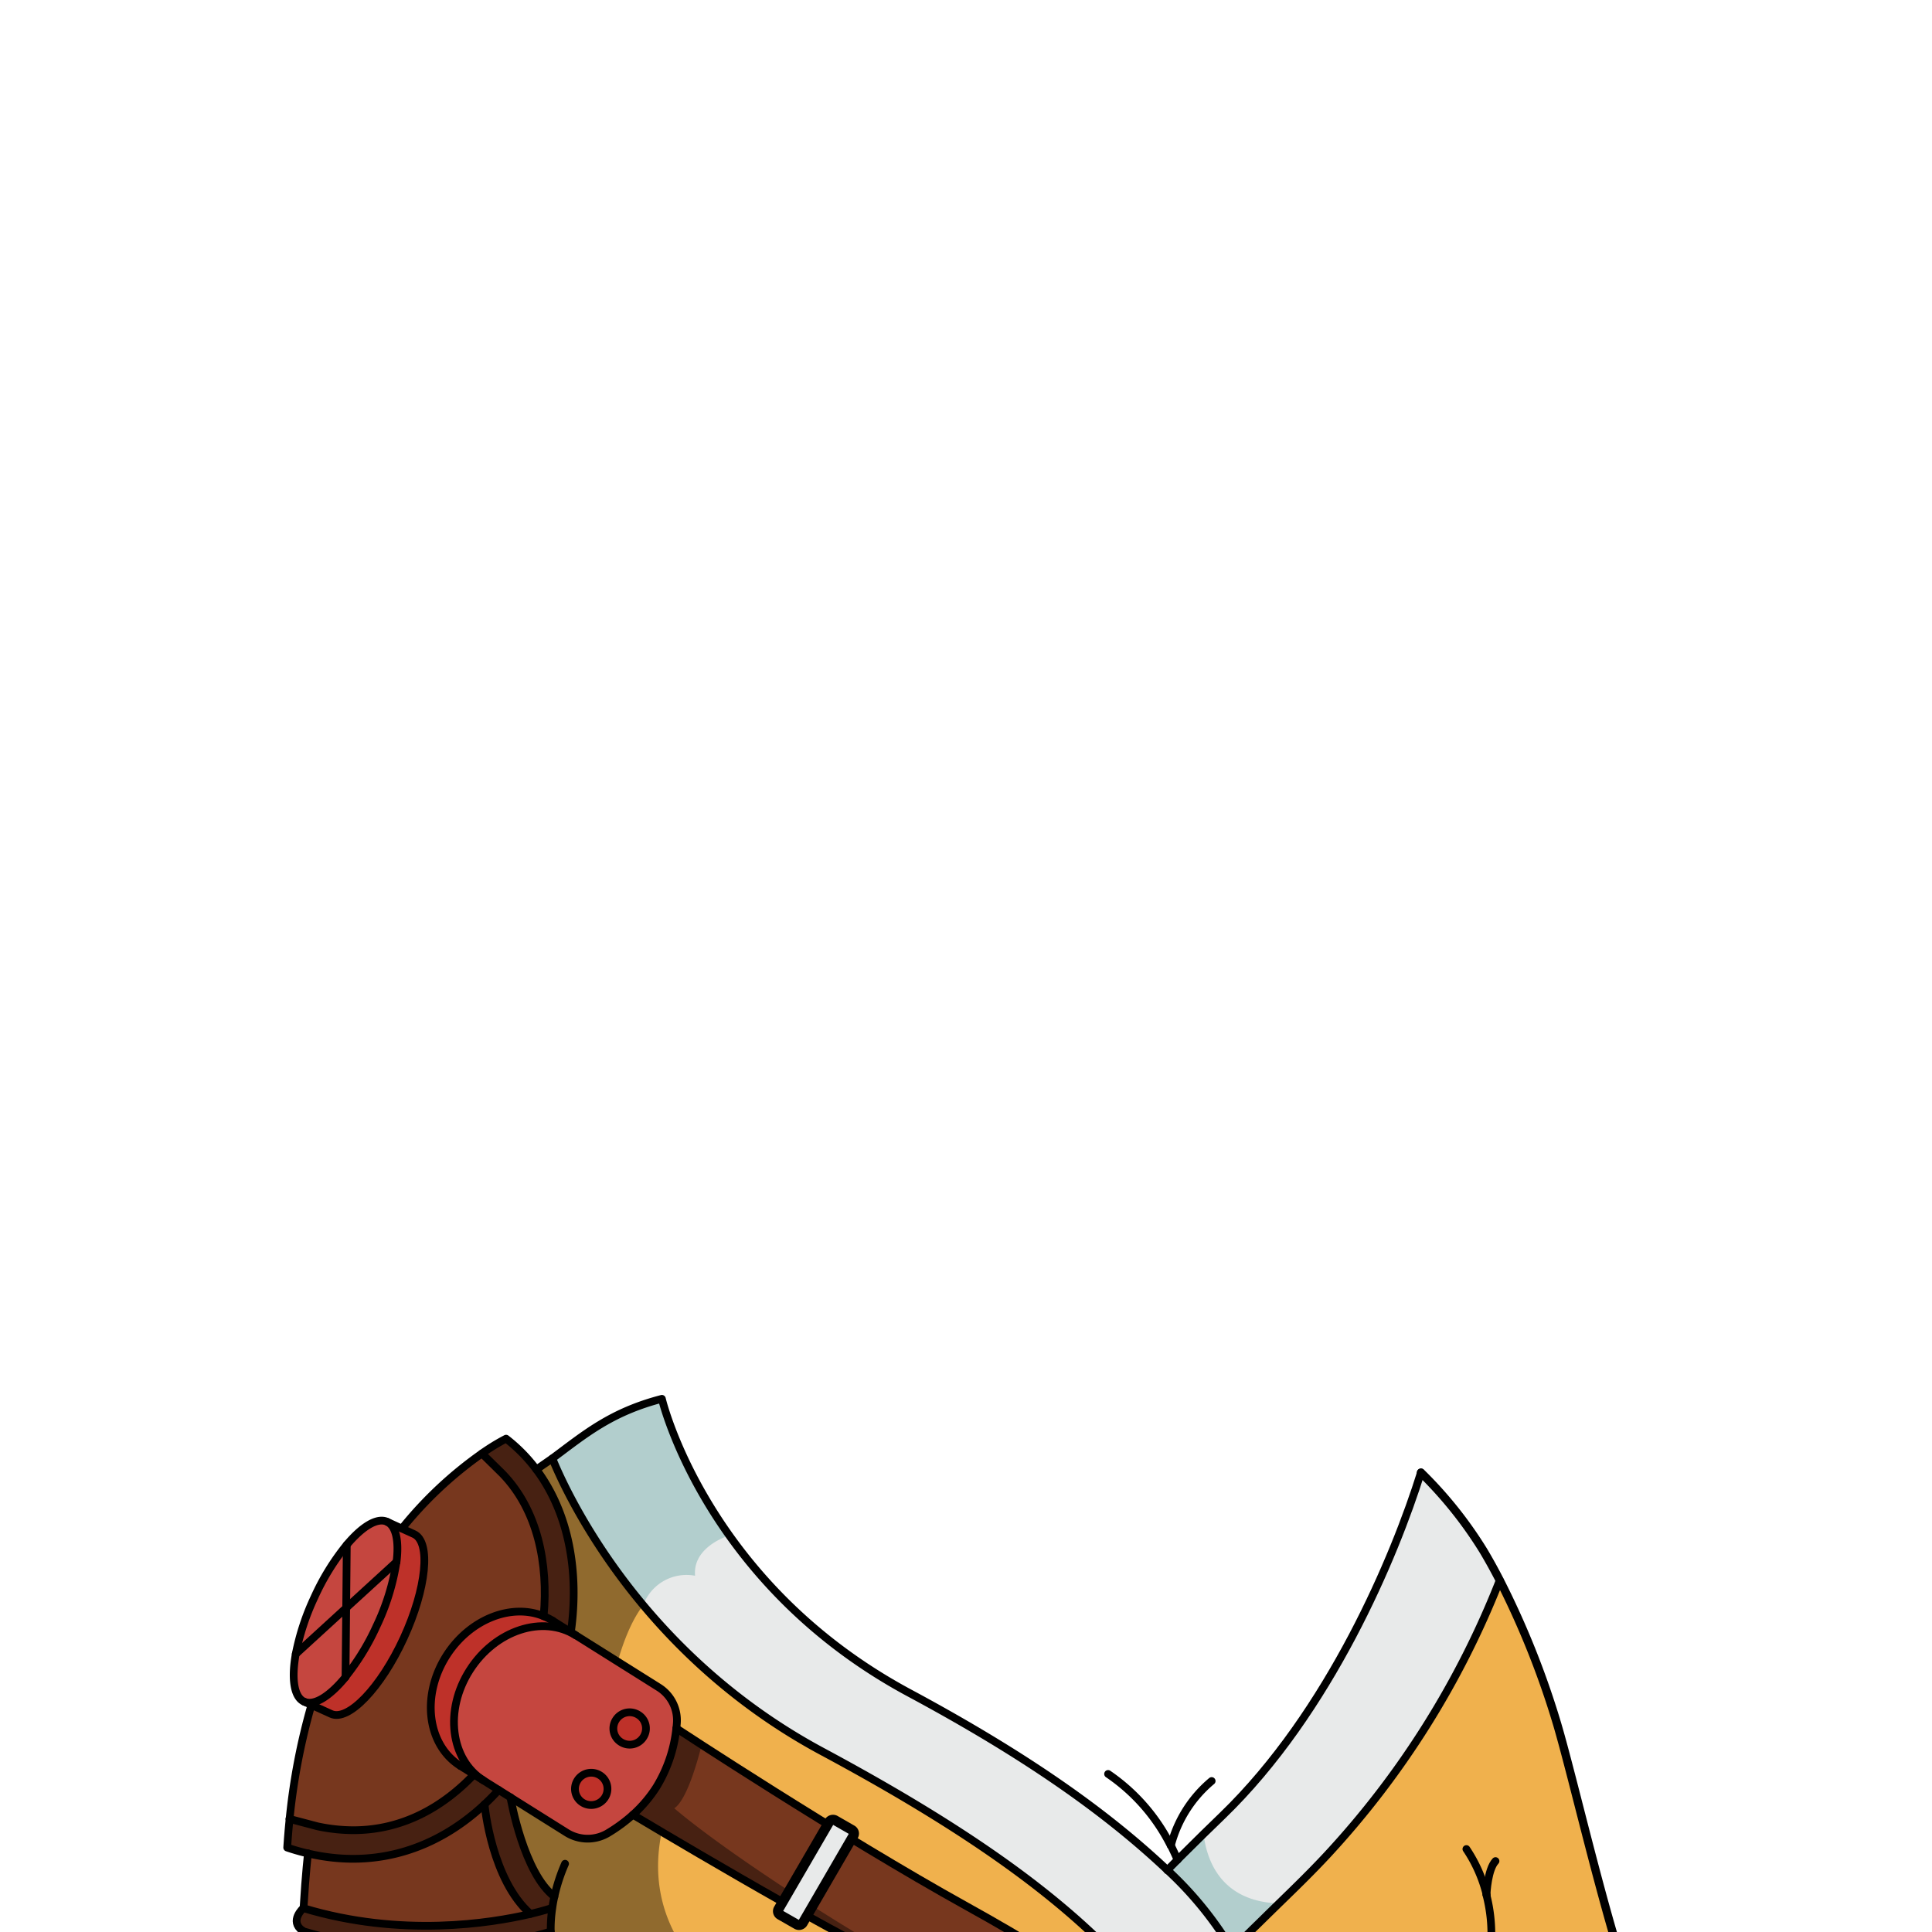 <svg xmlns="http://www.w3.org/2000/svg" viewBox="0 0 432 432">
  <defs>
    <style>.BUNTAI_OWL_OUTFIT_BUNTAI_OWL_OUTFIT_26_a{isolation:isolate;}.BUNTAI_OWL_OUTFIT_BUNTAI_OWL_OUTFIT_26_b{fill:#f0b14d;}.BUNTAI_OWL_OUTFIT_BUNTAI_OWL_OUTFIT_26_c{fill:#77371e;}.BUNTAI_OWL_OUTFIT_BUNTAI_OWL_OUTFIT_26_d{opacity:0.4;mix-blend-mode:multiply;}.BUNTAI_OWL_OUTFIT_BUNTAI_OWL_OUTFIT_26_e,.BUNTAI_OWL_OUTFIT_BUNTAI_OWL_OUTFIT_26_j{fill:#e8eaea;}.BUNTAI_OWL_OUTFIT_BUNTAI_OWL_OUTFIT_26_f{fill:#b2cecd;}.BUNTAI_OWL_OUTFIT_BUNTAI_OWL_OUTFIT_26_g{fill:#c5463f;}.BUNTAI_OWL_OUTFIT_BUNTAI_OWL_OUTFIT_26_h{fill:#be3129;}.BUNTAI_OWL_OUTFIT_BUNTAI_OWL_OUTFIT_26_i,.BUNTAI_OWL_OUTFIT_BUNTAI_OWL_OUTFIT_26_k{fill:none;stroke-linejoin:round;}.BUNTAI_OWL_OUTFIT_BUNTAI_OWL_OUTFIT_26_i,.BUNTAI_OWL_OUTFIT_BUNTAI_OWL_OUTFIT_26_j,.BUNTAI_OWL_OUTFIT_BUNTAI_OWL_OUTFIT_26_k{stroke:#000;stroke-linecap:round;}.BUNTAI_OWL_OUTFIT_BUNTAI_OWL_OUTFIT_26_i{stroke-width:1.73px;}.BUNTAI_OWL_OUTFIT_BUNTAI_OWL_OUTFIT_26_j{stroke-miterlimit:10;stroke-width:2.22px;}.BUNTAI_OWL_OUTFIT_BUNTAI_OWL_OUTFIT_26_k{stroke-width:1.86px;}</style>
  </defs>
  <g class="BUNTAI_OWL_OUTFIT_BUNTAI_OWL_OUTFIT_26_a">
    <path class="BUNTAI_OWL_OUTFIT_BUNTAI_OWL_OUTFIT_26_b" d="M364.79,445.43H279.58a50.55,50.55,0,0,0-4.15-9.4l.2-.11c.81-.85,1.62-1.7,2.46-2.54.26-.26.51-.53.78-.79l.14-.14.05-.06.14-.13.52-.52.32-.32h0c.2-.21.4-.42.61-.62l.84-.83,1.78-1.75,2.67-2.61c3.56-3.46,7.21-7,10.81-10.87a195.08,195.08,0,0,0,38.59-61.42,191.81,191.81,0,0,1,12.81,32.07C351.79,397.67,358.53,427.49,364.79,445.43Z" />
    <path class="BUNTAI_OWL_OUTFIT_BUNTAI_OWL_OUTFIT_26_c" d="M245.1,445.43H216.76a20.66,20.66,0,0,1-3.7-1.29h0c-2.36-.93-6.21-2.53-12.43-5.28-14.92-6.58-59.1-33.07-59.1-33.07a30.05,30.05,0,0,0,5.21-6.12,31.6,31.6,0,0,0,4.5-13.2s2.1,1.39,5.67,3.7c11.34,7.34,37.6,24.09,59.25,36.09C244.61,442,245.1,445.43,245.1,445.43Z" />
    <path class="BUNTAI_OWL_OUTFIT_BUNTAI_OWL_OUTFIT_26_d" d="M213.05,444.13c-2.36-.93-6.21-2.53-12.43-5.28-14.92-6.58-59.1-33.07-59.1-33.07a30.05,30.05,0,0,0,5.21-6.12,31.6,31.6,0,0,0,4.5-13.2s2.1,1.39,5.67,3.7c-1.14,4.51-3.48,12.44-6.13,14.18C164.26,415.83,198.91,437.83,213.05,444.13Z" />
    <path class="BUNTAI_OWL_OUTFIT_BUNTAI_OWL_OUTFIT_26_e" d="M335.35,353.32a195.08,195.08,0,0,1-38.59,61.42c-3.6,3.83-7.25,7.41-10.81,10.87l-2.67,2.61L281.5,430l-.84.83c-.21.2-.41.41-.61.62h0l-.32.32-.52.52-.33.33c-.27.26-.52.53-.78.79-.84.84-1.65,1.69-2.46,2.54l-.2.11c-.28-.51-.57-1-.89-1.52-.21-.35-.43-.7-.65-1.05q-1.32-2.08-2.86-4.14c-1-1.37-2.12-2.74-3.28-4.09q-1.31-1.53-2.73-3-.94-1-1.95-2c-.67-.66-1.35-1.33-2.05-2l1.47-1.49,1.48-1.5,1.51-1.5c1.2-1.2,2.42-2.4,3.66-3.62s2.77-2.71,4.19-4.07c24.06-23.23,38.61-58.12,44.42-76.77a91.6,91.6,0,0,1,14,17.53C332.92,348.77,334.14,351,335.35,353.32Z" />
    <path class="BUNTAI_OWL_OUTFIT_BUNTAI_OWL_OUTFIT_26_f" d="M286,425.61c-3.6,3.51-7.1,6.89-10.33,10.31l-.2.12c-.29-.51-.58-1-.89-1.53A80.43,80.43,0,0,0,261,418.19q3.92-4,8.12-8.11C269.78,415.64,272.78,425.19,286,425.61Z" />
    <path class="BUNTAI_OWL_OUTFIT_BUNTAI_OWL_OUTFIT_26_c" d="M108.36,403.44c-10.21,9.56-23.8,14.67-39.5,11a47.06,47.06,0,0,1-4.64-1.32q.21-3.25.53-6.37L71,408.37a38.57,38.57,0,0,0,8,.87c11.08,0,20.13-5.24,27-12.48l2.17,1.36,3.38,2.12C110.49,401.36,109.44,402.42,108.36,403.44Z" />
    <path class="BUNTAI_OWL_OUTFIT_BUNTAI_OWL_OUTFIT_26_g" d="M86.53,340.26c2,.95,2.72,4.34,2.12,9h0L77.4,359.53l.14-14.11C81,341.35,84.31,339.26,86.53,340.26Z" />
    <path class="BUNTAI_OWL_OUTFIT_BUNTAI_OWL_OUTFIT_26_g" d="M151.36,384.2l0-.43a9.56,9.56,0,0,0-.21-1.19c0-.17-.09-.34-.14-.5s-.09-.26-.13-.39-.11-.29-.17-.43-.2-.44-.32-.65-.24-.43-.37-.63a6.88,6.88,0,0,0-.65-.88c-.12-.14-.24-.28-.37-.41l-.39-.39a8.3,8.3,0,0,0-.64-.54q-.33-.25-.69-.48l-9.13-5.73-9.35-5.88a13.69,13.69,0,0,0-7.34-2.07l-.58,0-.5,0h-.06l-.68.07c-.29,0-.59.08-.89.13l-.66.13-.21,0-.47.11-.5.14q-.6.18-1.2.39l-.49.19-.56.23a11.94,11.94,0,0,0-1.09.51c-.28.14-.55.29-.82.45l-.51.3-.81.51-1.08.78-.45.36a19.4,19.4,0,0,0-1.45,1.29c-.32.3-.62.62-.92,1s-.59.66-.88,1a26.17,26.17,0,0,0-1.6,2.22c-5.7,9-4.31,20,3.1,24.66l3.38,2.12,2.63,1.65h0l4.78,3,7.77,4.88a6.22,6.22,0,0,0,.56.32,8.61,8.61,0,0,0,1.51.63l.52.14.53.12a9,9,0,0,0,4-.19,8.16,8.16,0,0,0,1.17-.42,8.38,8.38,0,0,0,1.11-.58l1.28-.82,1.35-.94a35.56,35.56,0,0,0,2.77-2.27h0c.69-.64,1.38-1.31,2.06-2,.46-.49.89-1,1.32-1.52a29.28,29.28,0,0,0,1.83-2.56,31.8,31.8,0,0,0,4.5-13.19c0-.36.08-.72.11-1.06A8,8,0,0,0,151.36,384.2Zm-16.11,17.71a3.65,3.65,0,0,1-5,1.12,3.89,3.89,0,0,1-.39-.28,2.51,2.51,0,0,1-.33-.32,2.18,2.18,0,0,1-.33-.42,1.32,1.32,0,0,1-.16-.25,3.38,3.38,0,0,1-.38-.95,1.91,1.91,0,0,1-.06-.33,2.81,2.81,0,0,1,0-.5,3.63,3.63,0,0,1,.14-1,4,4,0,0,1,.43-.94,3.48,3.48,0,0,1,.6-.72l.11-.1.23-.17a3.47,3.47,0,0,1,1.3-.58,1.91,1.91,0,0,1,.33-.06,3.59,3.59,0,0,1,3.54,5.48Zm9-14.46a3.59,3.59,0,0,1-1.31,1.9l-.25.17-.25.15a4.44,4.44,0,0,1-.72.27,1.27,1.27,0,0,1-.28.06l-.3.05a3.6,3.6,0,1,1,1.57-6.62l.34.25a3.64,3.64,0,0,1,.67.69,2.9,2.9,0,0,1,.19.29,4.59,4.59,0,0,1,.24.5,3.38,3.38,0,0,1,.13.42A3.49,3.49,0,0,1,144.27,387.45Z" />
    <path class="BUNTAI_OWL_OUTFIT_BUNTAI_OWL_OUTFIT_26_e" d="M279.58,445.43H255.87a79.67,79.67,0,0,0-9.76-11.28c-14.59-14.21-34.69-27.72-62.29-42.53a136,136,0,0,1-40-32.69v0a128.91,128.91,0,0,1-20.31-32.8c-.27-.66,12.45-11.68,24.5-13.33,0,0,1.28,13.47,15,30.55,9.49,11.79,21.64,25.19,40.29,35.21C229,392.33,247.1,405,261,418.13l.07.06a80.43,80.43,0,0,1,13.53,16.32c.31.51.6,1,.89,1.53A50.12,50.12,0,0,1,279.58,445.43Z" />
    <path class="BUNTAI_OWL_OUTFIT_BUNTAI_OWL_OUTFIT_26_f" d="M155.42,352.34a10.31,10.31,0,0,0-11.6,6.59v0a128.91,128.91,0,0,1-20.31-32.8c-.27-.66,12.45-11.68,24.5-13.33,0,0,2.17,12.58,15,30.55C160.32,344.23,154.93,347,155.42,352.34Z" />
    <path class="BUNTAI_OWL_OUTFIT_BUNTAI_OWL_OUTFIT_26_h" d="M142.73,383.43a3.57,3.57,0,0,1,1.13,5,3.63,3.63,0,0,1-5,1.12,3.57,3.57,0,0,1-1.13-5A3.63,3.63,0,0,1,142.73,383.43Z" />
    <path class="BUNTAI_OWL_OUTFIT_BUNTAI_OWL_OUTFIT_26_c" d="M123.34,426.66l.15,0a31.06,31.06,0,0,0-.34,5.2c-2.4.78-27.44,8.38-55.35-.06l-.2-.15c-3-2.16.2-5,.2-5l.07,0c21.84,6.59,41.91,3.36,50.74,1.28C121.64,427.24,123.34,426.66,123.34,426.66Z" />
    <path class="BUNTAI_OWL_OUTFIT_BUNTAI_OWL_OUTFIT_26_b" d="M216.76,445.43H126.6a29.18,29.18,0,0,1-3.44-13.55,30.06,30.06,0,0,1,.33-5.2c.12-.9.28-1.77.47-2.59-6.82-5.15-9.72-21.59-9.82-22.19l12.56,7.88a8.87,8.87,0,0,0,9.41,0,36.12,36.12,0,0,0,5.41-4l6.45,3.84c12.82,7.59,41.26,24.21,52.65,29.23C215.54,445.43,216.76,445.43,216.76,445.43Z" />
    <path class="BUNTAI_OWL_OUTFIT_BUNTAI_OWL_OUTFIT_26_h" d="M128.77,365.68c-7.41-4.66-18.05-1.18-23.74,7.78s-4.32,20,3.09,24.66L106,396.76l-3-1.9c-7.42-4.66-8.8-15.7-3.11-24.66,5.21-8.16,14.51-11.78,21.73-8.82a13.41,13.41,0,0,1,2,1h0l4.06,2.55,1.12.71Z" />
    <path class="BUNTAI_OWL_OUTFIT_BUNTAI_OWL_OUTFIT_26_c" d="M119.93,328.58c7.36,9.83,9.59,23.13,7.72,36.38l-4.06-2.55h0a13.41,13.41,0,0,0-2-1c1.08-11.67-1.32-23.69-9.18-31.83L107.76,325a45.76,45.76,0,0,1,5.4-3.31A35.58,35.58,0,0,1,119.93,328.58Z" />
    <path class="BUNTAI_OWL_OUTFIT_BUNTAI_OWL_OUTFIT_26_d" d="M108.36,403.44c-10.21,9.56-23.8,14.67-39.5,11a47.06,47.06,0,0,1-4.64-1.32q.21-3.25.53-6.37L71,408.37a38.57,38.57,0,0,0,8,.87c11.08,0,20.13-5.24,27-12.48l2.17,1.36,3.38,2.12C110.49,401.36,109.44,402.42,108.36,403.44Z" />
    <path class="BUNTAI_OWL_OUTFIT_BUNTAI_OWL_OUTFIT_26_d" d="M119.93,328.58c7.36,9.83,9.59,23.13,7.72,36.38l-4.06-2.55h0a13.41,13.41,0,0,0-2-1c1.08-11.67-1.32-23.69-9.18-31.83L107.76,325a45.76,45.76,0,0,1,5.4-3.31A35.58,35.58,0,0,1,119.93,328.58Z" />
    <path class="BUNTAI_OWL_OUTFIT_BUNTAI_OWL_OUTFIT_26_c" d="M114.14,401.89h0c.1.6,3,17,9.82,22.19-.19.82-.35,1.69-.47,2.59l-.15,0s-1.7.58-4.73,1.3c-8.59-7.48-10.2-24-10.25-24.52,1.08-1,2.13-2.08,3.14-3.2Z" />
    <path class="BUNTAI_OWL_OUTFIT_BUNTAI_OWL_OUTFIT_26_d" d="M123.34,426.66l.15,0a31.06,31.06,0,0,0-.34,5.2c-2.4.78-27.44,8.38-55.35-.06l-.2-.15c-3-2.16.2-5,.2-5l.07,0c21.84,6.59,41.91,3.36,50.74,1.28C121.64,427.24,123.34,426.66,123.34,426.66Z" />
    <path class="BUNTAI_OWL_OUTFIT_BUNTAI_OWL_OUTFIT_26_d" d="M114.14,401.89h0c.1.6,3,17,9.82,22.19-.19.82-.35,1.69-.47,2.59l-.15,0s-1.7.58-4.73,1.3c-8.59-7.48-10.2-24-10.25-24.52,1.08-1,2.13-2.08,3.14-3.2Z" />
    <path class="BUNTAI_OWL_OUTFIT_BUNTAI_OWL_OUTFIT_26_h" d="M134.13,396.94a3.59,3.59,0,0,1,1.13,5,3.66,3.66,0,0,1-5,1.12,3.59,3.59,0,0,1-1.12-5A3.64,3.64,0,0,1,134.13,396.94Z" />
    <path class="BUNTAI_OWL_OUTFIT_BUNTAI_OWL_OUTFIT_26_g" d="M77.54,345.42l-.14,14.11L66.13,369.85a54.27,54.27,0,0,1,4.15-12.64A53.6,53.6,0,0,1,77.54,345.42Z" />
    <path class="BUNTAI_OWL_OUTFIT_BUNTAI_OWL_OUTFIT_26_b" d="M255.87,445.43H245.1s-.49-3.41-28.95-19.18-64.92-39.79-64.92-39.79c.05-.36.08-.72.12-1.06a8.71,8.71,0,0,0-4.09-8.12l-9.13-5.74-9.36-5.87-1.12-.71c1.87-13.25-.36-26.55-7.72-36.38l3.57-2.47a129.4,129.4,0,0,0,20.32,32.82,136,136,0,0,0,40,32.69c27.6,14.81,47.7,28.32,62.29,42.53A79.67,79.67,0,0,1,255.87,445.43Z" />
    <path class="BUNTAI_OWL_OUTFIT_BUNTAI_OWL_OUTFIT_26_d" d="M119.93,328.58l3.57-2.47a129.4,129.4,0,0,0,20.32,32.82c-2.85,3.7-4.68,9-5.69,12.61l-9.36-5.87-1.12-.71C129.52,351.71,127.29,338.41,119.93,328.58Z" />
    <path class="BUNTAI_OWL_OUTFIT_BUNTAI_OWL_OUTFIT_26_d" d="M162.67,445.43H126.6a29.18,29.18,0,0,1-3.44-13.55,30.06,30.06,0,0,1,.33-5.2c.12-.9.28-1.77.47-2.59-6.82-5.15-9.72-21.59-9.82-22.19l12.56,7.88a8.87,8.87,0,0,0,9.41,0,36.12,36.12,0,0,0,5.41-4l6.45,3.84C142.94,433.53,162.67,445.43,162.67,445.43Z" />
    <path class="BUNTAI_OWL_OUTFIT_BUNTAI_OWL_OUTFIT_26_c" d="M89.9,341.75A87.52,87.52,0,0,1,107.76,325l4.62,4.55c7.86,8.14,10.26,20.16,9.18,31.83-7.22-3-16.52.66-21.73,8.82-5.69,9-4.31,20,3.11,24.66l3,1.9C99.13,404,90.08,409.24,79,409.24a38.57,38.57,0,0,1-8-.87l-6.28-1.66a143.87,143.87,0,0,1,4.84-25.37h0a.15.15,0,0,1,0-.08v0l4.39,2c3.84,1.76,11.12-5.83,16.23-16.93s6.15-21.53,2.3-23.28l-2.68-1.22Z" />
    <path class="BUNTAI_OWL_OUTFIT_BUNTAI_OWL_OUTFIT_26_g" d="M77.4,359.53l11.24-10.27a51.31,51.31,0,0,1-4.42,14.29,53.25,53.25,0,0,1-7,11.43Z" />
    <path class="BUNTAI_OWL_OUTFIT_BUNTAI_OWL_OUTFIT_26_c" d="M68.86,414.4c15.7,3.71,29.29-1.4,39.5-11,0,.56,1.66,17,10.25,24.52-8.83,2.08-28.9,5.31-50.74-1.28.48-8,1-12.27,1-12.27Z" />
    <path class="BUNTAI_OWL_OUTFIT_BUNTAI_OWL_OUTFIT_26_c" d="M126.6,445.43H67.16c.09-5.21.26-9.82.44-13.76l.2.15c27.91,8.44,53,.84,55.35.06A29.32,29.32,0,0,0,126.6,445.43Z" />
    <path class="BUNTAI_OWL_OUTFIT_BUNTAI_OWL_OUTFIT_26_h" d="M86.53,340.26l3.34,1.53L92.55,343c3.85,1.75,2.82,12.17-2.3,23.28S77.86,385,74,383.22l-4.39-2L68,380.49c2.27,1,5.75-1.2,9.27-5.49v0a53.25,53.25,0,0,0,7-11.43,51.31,51.31,0,0,0,4.42-14.29h0C89.25,344.6,88.58,341.21,86.53,340.26Z" />
    <path class="BUNTAI_OWL_OUTFIT_BUNTAI_OWL_OUTFIT_26_g" d="M77.4,359.53,77.26,375v0c-3.52,4.29-7,6.51-9.27,5.49s-2.85-5.15-1.86-10.64Z" />
    <path class="BUNTAI_OWL_OUTFIT_BUNTAI_OWL_OUTFIT_26_i" d="M255.87,445.43a79.67,79.67,0,0,0-9.76-11.28c-14.59-14.21-34.69-27.72-62.29-42.53-41.43-22.25-57.68-59-60.32-65.51,7.25-5.38,13.06-10.36,24.5-13.33,0,0,9.7,41.26,55.32,65.76C229,392.33,247.1,405,261,418.13l.07.06a80.43,80.43,0,0,1,13.53,16.32c.31.51.6,1,.89,1.53a50.12,50.12,0,0,1,4.14,9.39" />
    <path class="BUNTAI_OWL_OUTFIT_BUNTAI_OWL_OUTFIT_26_i" d="M261,418.19l1.47-1.49,1.48-1.5,1.51-1.5c1.2-1.2,2.42-2.4,3.66-3.62s2.77-2.71,4.19-4.07c24.06-23.23,38.61-58.12,44.42-76.77" />
    <path class="BUNTAI_OWL_OUTFIT_BUNTAI_OWL_OUTFIT_26_i" d="M275.63,435.92c.81-.85,1.62-1.7,2.46-2.54.26-.26.51-.53.78-.79l.14-.14.05-.06.14-.13.52-.52.32-.32h0L281.5,430l1.78-1.75,2.67-2.61c3.56-3.46,7.21-7,10.81-10.87a195.08,195.08,0,0,0,38.59-61.42" />
    <path class="BUNTAI_OWL_OUTFIT_BUNTAI_OWL_OUTFIT_26_i" d="M263.3,415.88c-.46-1.13-1-2.2-1.48-3.23" />
    <path class="BUNTAI_OWL_OUTFIT_BUNTAI_OWL_OUTFIT_26_i" d="M247.77,396.66a42.38,42.38,0,0,1,14,16" />
    <path class="BUNTAI_OWL_OUTFIT_BUNTAI_OWL_OUTFIT_26_i" d="M261.82,412.65h0a27.93,27.93,0,0,1,9.11-14.41" />
    <path class="BUNTAI_OWL_OUTFIT_BUNTAI_OWL_OUTFIT_26_i" d="M332.4,423.66a32,32,0,0,0-4.51-10.21" />
    <path class="BUNTAI_OWL_OUTFIT_BUNTAI_OWL_OUTFIT_26_i" d="M331,445.43a35.21,35.21,0,0,0,1.36-21.76" />
    <path class="BUNTAI_OWL_OUTFIT_BUNTAI_OWL_OUTFIT_26_i" d="M332.4,423.71v0h0c0-.55.29-5.74,2-7.57" />
    <path class="BUNTAI_OWL_OUTFIT_BUNTAI_OWL_OUTFIT_26_i" d="M89.9,341.75A87.52,87.52,0,0,1,107.76,325a45.76,45.76,0,0,1,5.4-3.31,35.58,35.58,0,0,1,6.77,6.89c7.36,9.83,9.59,23.13,7.72,36.38" />
    <path class="BUNTAI_OWL_OUTFIT_BUNTAI_OWL_OUTFIT_26_i" d="M111.5,400.24c-1,1.12-2.06,2.18-3.14,3.2-10.21,9.56-23.8,14.67-39.5,11a47.06,47.06,0,0,1-4.64-1.32q.21-3.25.53-6.37a143.87,143.87,0,0,1,4.84-25.37h0a.15.15,0,0,1,0-.08" />
    <path class="BUNTAI_OWL_OUTFIT_BUNTAI_OWL_OUTFIT_26_i" d="M106,396.76C99.13,404,90.08,409.24,79,409.24a38.57,38.57,0,0,1-8-.87l-6.28-1.66" />
    <path class="BUNTAI_OWL_OUTFIT_BUNTAI_OWL_OUTFIT_26_i" d="M121.56,361.38c1.08-11.67-1.32-23.69-9.18-31.83L107.76,325" />
    <path class="BUNTAI_OWL_OUTFIT_BUNTAI_OWL_OUTFIT_26_i" d="M68,380.49l1.64.74,4.39,2c3.84,1.76,11.12-5.83,16.23-16.93s6.15-21.53,2.3-23.28l-2.68-1.22-3.34-1.53" />
    <path class="BUNTAI_OWL_OUTFIT_BUNTAI_OWL_OUTFIT_26_i" d="M77.26,375c-3.52,4.29-7,6.51-9.27,5.49s-2.85-5.15-1.86-10.64a54.27,54.27,0,0,1,4.15-12.64,53.6,53.6,0,0,1,7.26-11.79c3.42-4.07,6.77-6.16,9-5.16,2,.95,2.72,4.34,2.12,9" />
    <path class="BUNTAI_OWL_OUTFIT_BUNTAI_OWL_OUTFIT_26_i" d="M88.64,349.26a51.31,51.31,0,0,1-4.42,14.29,53.25,53.25,0,0,1-7,11.43" />
    <polyline class="BUNTAI_OWL_OUTFIT_BUNTAI_OWL_OUTFIT_26_i" points="77.54 345.42 77.41 359.53 77.26 374.99 77.26 375" />
    <polyline class="BUNTAI_OWL_OUTFIT_BUNTAI_OWL_OUTFIT_26_i" points="66.13 369.85 77.41 359.53 88.64 349.26 88.65 349.25" />
    <path class="BUNTAI_OWL_OUTFIT_BUNTAI_OWL_OUTFIT_26_i" d="M67.6,431.67c-.18,3.94-.35,8.55-.44,13.76" />
    <path class="BUNTAI_OWL_OUTFIT_BUNTAI_OWL_OUTFIT_26_i" d="M67.87,426.68c.48-8,1-12.27,1-12.27" />
    <path class="BUNTAI_OWL_OUTFIT_BUNTAI_OWL_OUTFIT_26_i" d="M126.35,416.74a38.83,38.83,0,0,0-2.39,7.35c-.19.82-.35,1.69-.47,2.59a31.06,31.06,0,0,0-.34,5.2,29.32,29.32,0,0,0,3.45,13.55" />
    <path class="BUNTAI_OWL_OUTFIT_BUNTAI_OWL_OUTFIT_26_i" d="M123.34,426.66s-1.7.58-4.73,1.3c-8.83,2.08-28.9,5.31-50.74-1.28l-.07,0s-3.19,2.85-.2,5l.2.15c27.91,8.44,53,.84,55.35.06" />
    <path class="BUNTAI_OWL_OUTFIT_BUNTAI_OWL_OUTFIT_26_i" d="M102.94,394.86c-7.42-4.66-8.8-15.7-3.11-24.66,5.21-8.16,14.51-11.78,21.73-8.82a13.41,13.41,0,0,1,2,1" />
    <path class="BUNTAI_OWL_OUTFIT_BUNTAI_OWL_OUTFIT_26_i" d="M114.14,401.9l12.56,7.88a8.87,8.87,0,0,0,9.41,0,36.12,36.12,0,0,0,5.41-4,30.05,30.05,0,0,0,5.21-6.12,31.6,31.6,0,0,0,4.5-13.2c.05-.36.08-.72.11-1.06a8.68,8.68,0,0,0-4.08-8.12l-18.49-11.61-1.12-.71-4.06-2.55" />
    <polyline class="BUNTAI_OWL_OUTFIT_BUNTAI_OWL_OUTFIT_26_i" points="102.94 394.86 105.95 396.75 108.12 398.12 111.5 400.24 114.14 401.89" />
    <path class="BUNTAI_OWL_OUTFIT_BUNTAI_OWL_OUTFIT_26_i" d="M108.12,398.12c-7.41-4.66-8.8-15.71-3.09-24.66s16.33-12.44,23.74-7.78" />
    <path class="BUNTAI_OWL_OUTFIT_BUNTAI_OWL_OUTFIT_26_i" d="M134.13,396.94a3.59,3.59,0,0,1,1.13,5,3.66,3.66,0,0,1-5,1.12,3.59,3.59,0,0,1-1.12-5A3.64,3.64,0,0,1,134.13,396.94Z" />
    <path class="BUNTAI_OWL_OUTFIT_BUNTAI_OWL_OUTFIT_26_i" d="M142.73,383.43a3.57,3.57,0,0,1,1.13,5,3.63,3.63,0,0,1-5,1.12,3.57,3.57,0,0,1-1.13-5A3.63,3.63,0,0,1,142.73,383.43Z" />
    <path class="BUNTAI_OWL_OUTFIT_BUNTAI_OWL_OUTFIT_26_i" d="M114.14,401.89h0c.1.6,3,17,9.82,22.19" />
    <path class="BUNTAI_OWL_OUTFIT_BUNTAI_OWL_OUTFIT_26_i" d="M108.36,403.43h0c0,.56,1.66,17,10.25,24.52" />
    <path class="BUNTAI_OWL_OUTFIT_BUNTAI_OWL_OUTFIT_26_i" d="M151.23,386.46s36.45,24,64.92,39.79,28.95,19.18,28.95,19.18" />
    <path class="BUNTAI_OWL_OUTFIT_BUNTAI_OWL_OUTFIT_26_i" d="M141.52,405.78s44.18,26.49,59.1,33.07,16.14,6.58,16.14,6.58" />
    <line class="BUNTAI_OWL_OUTFIT_BUNTAI_OWL_OUTFIT_26_i" x1="123.5" y1="326.11" x2="119.93" y2="328.58" />
    <path class="BUNTAI_OWL_OUTFIT_BUNTAI_OWL_OUTFIT_26_j" d="M178.19,430.32l-3.76-2.15a.94.94,0,0,1-.35-1.3l11.34-19.51a1,1,0,0,1,1.3-.35l3.76,2.16a.93.93,0,0,1,.35,1.29L179.49,430A1,1,0,0,1,178.19,430.32Z" />
    <path class="BUNTAI_OWL_OUTFIT_BUNTAI_OWL_OUTFIT_26_k" d="M364.79,445.43c-6.26-17.94-13-47.76-16.63-60a191.81,191.81,0,0,0-12.81-32.07c-1.21-2.35-2.43-4.55-3.62-6.55a91.6,91.6,0,0,0-14-17.53" />
  </g>
</svg>